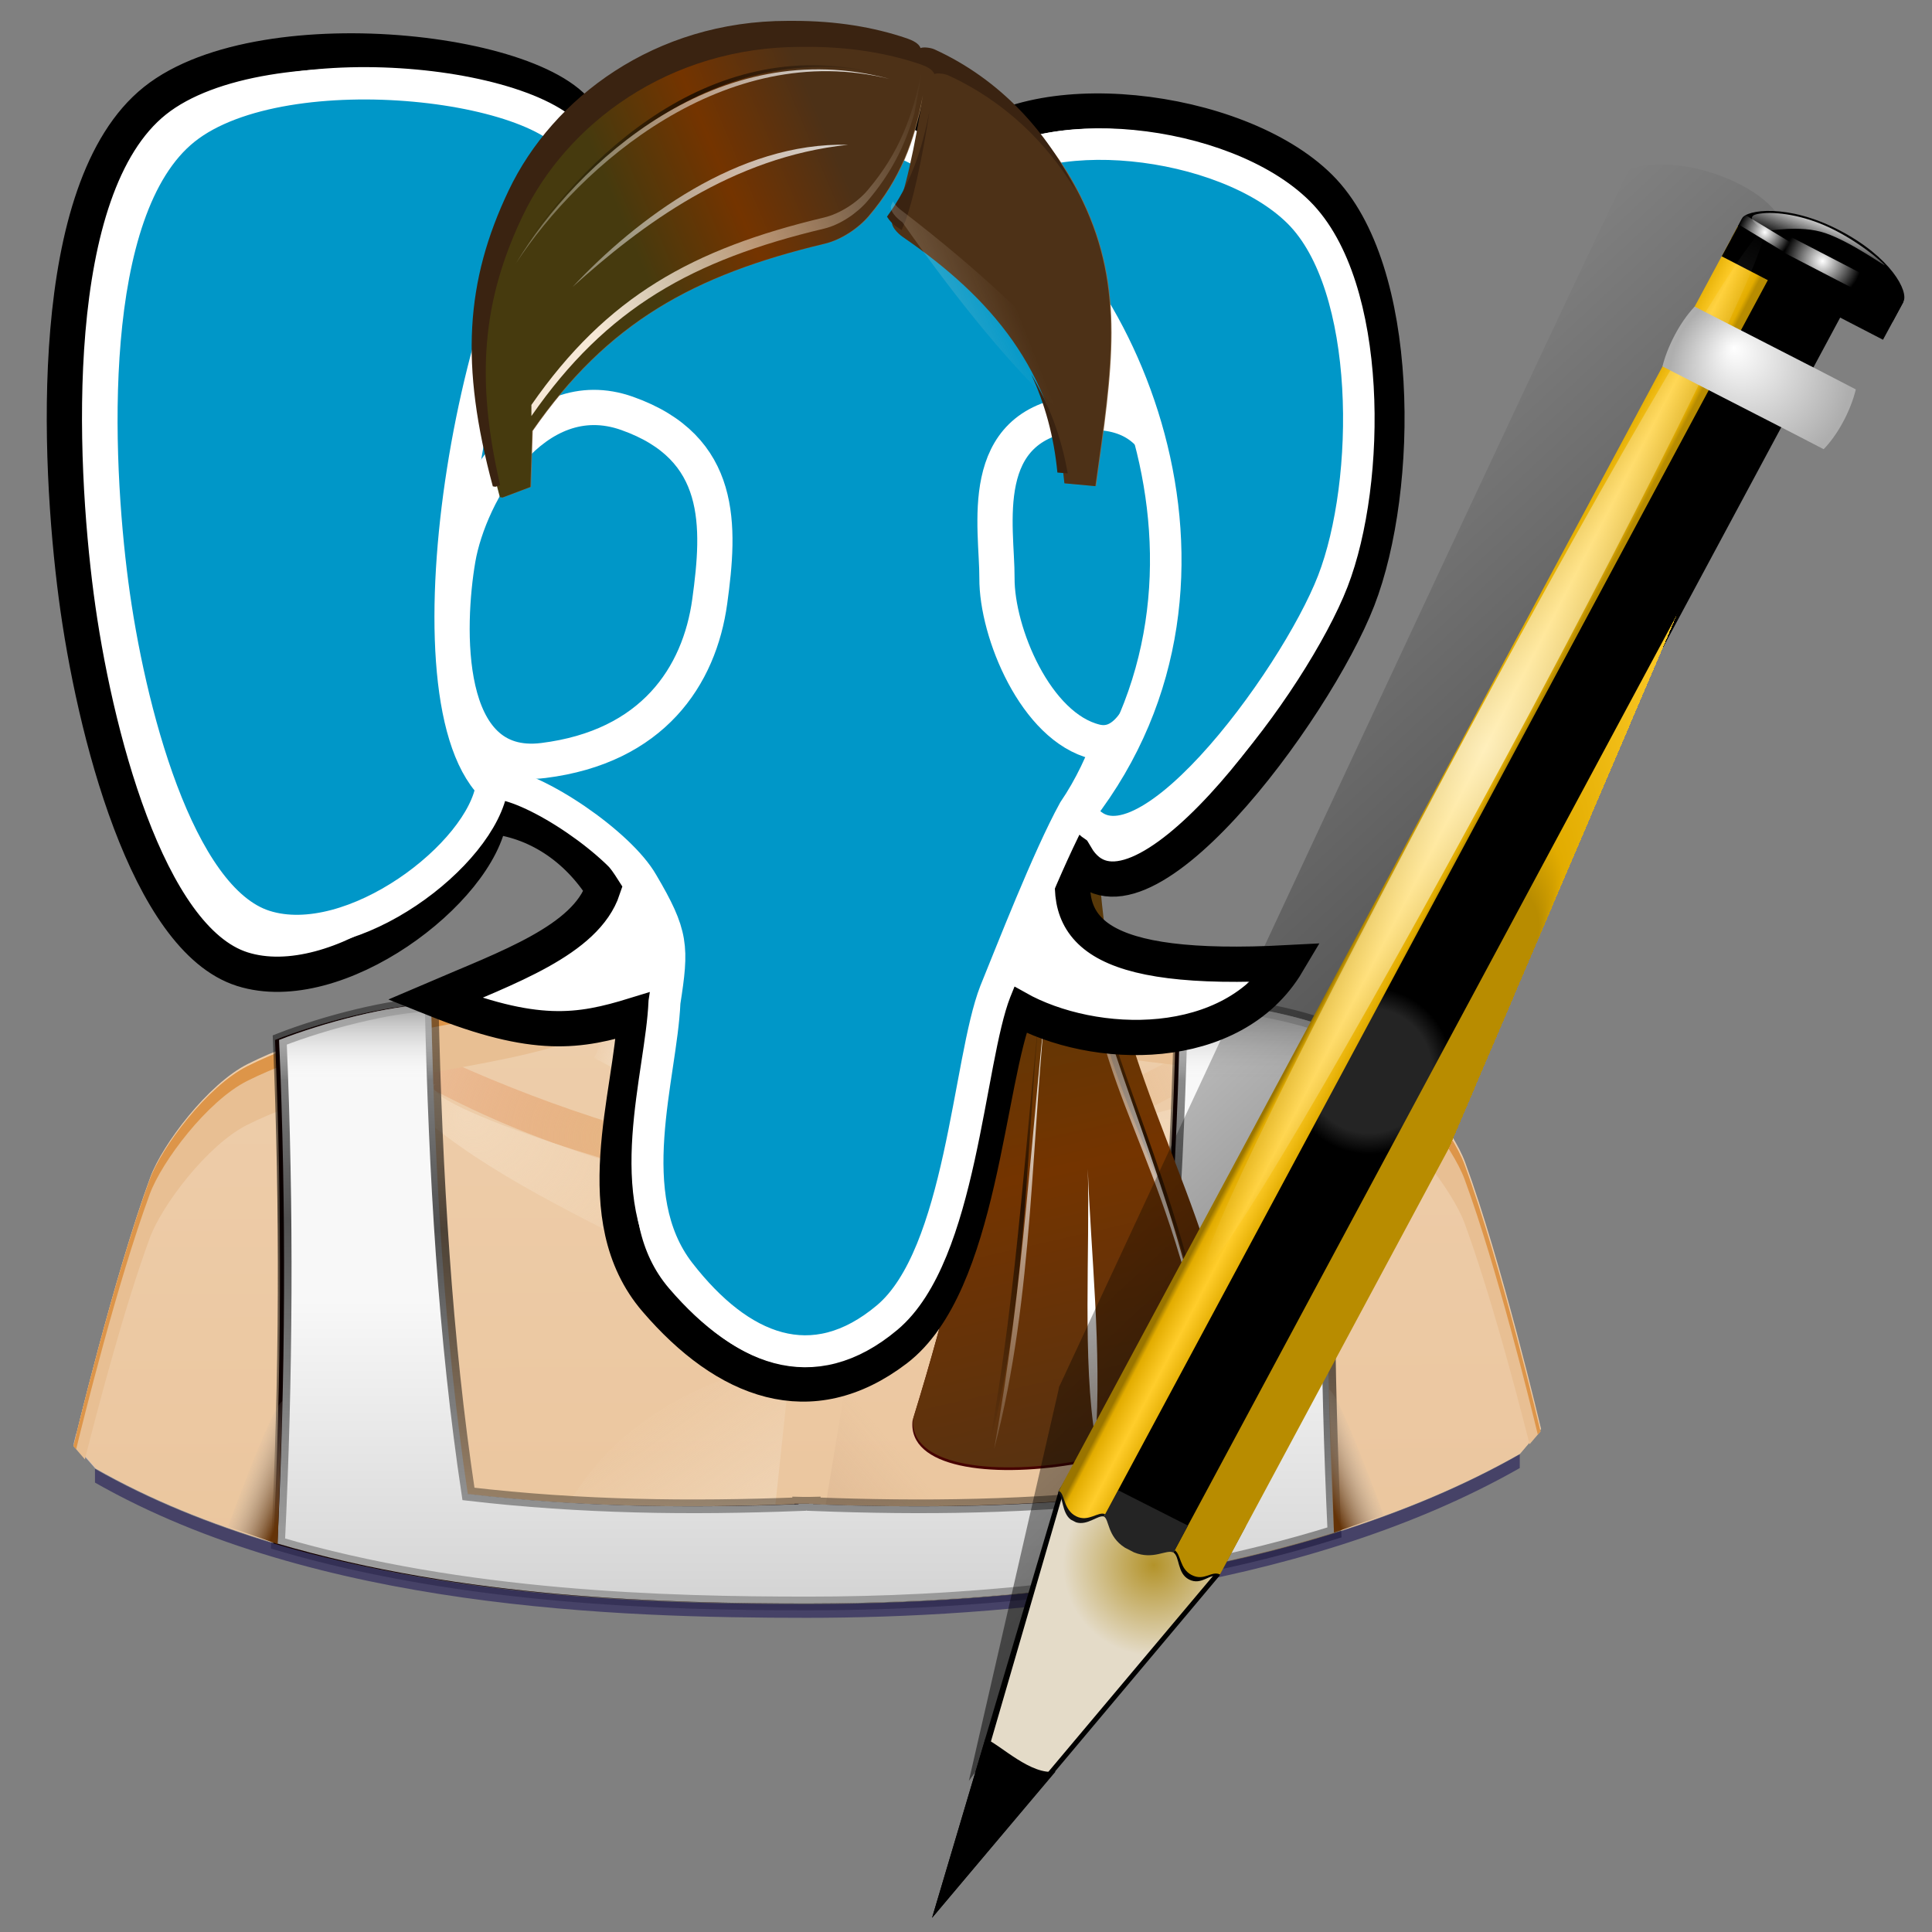 <?xml version="1.0" standalone="no"?>
<!DOCTYPE svg PUBLIC "-//W3C//DTD SVG 20010904//EN" "http://www.w3.org/TR/2001/REC-SVG-20010904/DTD/svg10.dtd">
<!-- Created using Karbon14, part of koffice: http://www.koffice.org/karbon -->
<svg xmlns="http://www.w3.org/2000/svg" xmlns:xlink="http://www.w3.org/1999/xlink" width="128px" height="128px">
  <rect width="100%" height="100%" fill="#808080" stroke="none"/>
  <defs>
    <radialGradient id="defitem0" gradientUnits="userSpaceOnUse" cx="89.503" cy="49.015" fx="89.503" fy="49.015" r="0.897" >
      <stop stop-color="#ffffff" offset="0" stop-opacity="1" />
      <stop stop-color="#ffffff" offset="1" stop-opacity="0" />
    </radialGradient>
    <radialGradient id="defitem1" gradientUnits="userSpaceOnUse" cx="363.763" cy="24.748" fx="363.763" fy="24.748" r="1.17" >
      <stop stop-color="#ffffff" offset="0" stop-opacity="1" />
      <stop stop-color="#ffffff" offset="1" stop-opacity="0" />
    </radialGradient>
    <linearGradient id="defitem2" gradientUnits="userSpaceOnUse" x1="58.657" y1="102.896" x2="58.473" y2="48.405" >
      <stop stop-color="#ebc69e" offset="0" stop-opacity="1" />
      <stop stop-color="#efd1b1" offset="1" stop-opacity="1" />
    </linearGradient>
    <radialGradient id="defitem3" gradientUnits="userSpaceOnUse" cx="37.235" cy="74.494" fx="41.41" fy="75.505" r="16.495" >
      <stop stop-color="#e6b683" offset="0" stop-opacity="1" />
      <stop stop-color="#e68e60" offset="1" stop-opacity="0" />
    </radialGradient>
    <radialGradient id="defitem4" gradientUnits="userSpaceOnUse" cx="36.499" cy="77.254" fx="30.792" fy="73.757" r="14.751" >
      <stop stop-color="#f2d8ba" offset="0" stop-opacity="1" />
      <stop stop-color="#f2d8ba" offset="1" stop-opacity="0" />
    </radialGradient>
    <radialGradient id="defitem5" gradientUnits="userSpaceOnUse" cx="65.033" cy="76.716" fx="65.033" fy="76.716" r="17.091" >
      <stop stop-color="#e4ae77" offset="0" stop-opacity="1" />
      <stop stop-color="#e6b683" offset="1" stop-opacity="0" />
    </radialGradient>
    <radialGradient id="defitem6" gradientUnits="userSpaceOnUse" cx="77.302" cy="75.796" fx="77.302" fy="75.796" r="8.953" >
      <stop stop-color="#f2d8ba" offset="0" stop-opacity="1" />
      <stop stop-color="#f2d8ba" offset="1" stop-opacity="0" />
    </radialGradient>
    <radialGradient id="defitem7" gradientUnits="userSpaceOnUse" cx="63.485" cy="68.288" fx="63.485" fy="68.288" r="4.65" >
      <stop stop-color="#f6e8d6" offset="0" stop-opacity="1" />
      <stop stop-color="#f6e8d6" offset="1" stop-opacity="0" />
    </radialGradient>
    <radialGradient id="defitem8" gradientUnits="userSpaceOnUse" cx="54.123" cy="77.367" fx="54.123" fy="77.367" r="3.982" >
      <stop stop-color="#f6e8d6" offset="0" stop-opacity="1" />
      <stop stop-color="#f6e8d6" offset="1" stop-opacity="0" />
    </radialGradient>
    <linearGradient id="defitem9" gradientUnits="userSpaceOnUse" x1="58.213" y1="117.707" x2="41.491" y2="94.104" >
      <stop stop-color="#f6e8d6" offset="0" stop-opacity="1" />
      <stop stop-color="#f6e8d6" offset="1" stop-opacity="0" />
    </linearGradient>
    <radialGradient id="defitem10" gradientUnits="userSpaceOnUse" cx="43.528" cy="70.917" fx="43.528" fy="70.917" r="4.651" >
      <stop stop-color="#f6e8d6" offset="0" stop-opacity="1" />
      <stop stop-color="#f6e8d6" offset="1" stop-opacity="0" />
    </radialGradient>
    <linearGradient id="defitem11" gradientUnits="userSpaceOnUse" x1="40.243" y1="114.515" x2="60.54" y2="97.328" >
      <stop stop-color="#c39a7c" offset="0" stop-opacity="1" />
      <stop stop-color="#c39a7c" offset="1" stop-opacity="0" />
    </linearGradient>
    <linearGradient id="defitem12" gradientUnits="userSpaceOnUse" x1="53.374" y1="144.576" x2="53.374" y2="86.155" >
      <stop stop-color="#8e8e8e" offset="0" stop-opacity="1" />
      <stop stop-color="#f8f8f8" offset="1" stop-opacity="1" />
    </linearGradient>
    <linearGradient id="defitem13" gradientUnits="userSpaceOnUse" x1="67.195" y1="121.612" x2="71.997" y2="46.567" >
      <stop stop-color="#000000" offset="0" stop-opacity="0" />
      <stop stop-color="#000000" offset="0.5" stop-opacity="0.676" />
      <stop stop-color="#000000" offset="1" stop-opacity="0" />
    </linearGradient>
    <linearGradient id="defitem14" gradientUnits="userSpaceOnUse" x1="53.374" y1="66.077" x2="53.374" y2="71.55" >
      <stop stop-color="#8e8e8e" offset="0" stop-opacity="1" />
      <stop stop-color="#f8f8f8" offset="1" stop-opacity="0" />
    </linearGradient>
    <linearGradient id="defitem15" gradientUnits="userSpaceOnUse" x1="19.257" y1="98.758" x2="16.301" y2="97.563" >
      <stop stop-color="#643308" offset="0" stop-opacity="1" />
      <stop stop-color="#aaaaaa" offset="1" stop-opacity="0" />
    </linearGradient>
    <linearGradient id="defitem16" gradientUnits="userSpaceOnUse" x1="87.519" y1="97.998" x2="90.475" y2="96.802" >
      <stop stop-color="#643308" offset="0" stop-opacity="1" />
      <stop stop-color="#aaaaaa" offset="1" stop-opacity="0" />
    </linearGradient>
    <linearGradient id="defitem17" gradientUnits="userSpaceOnUse" x1="71.815" y1="49.445" x2="83.845" y2="102.024" >
      <stop stop-color="#463a0e" offset="0" stop-opacity="1" />
      <stop stop-color="#743400" offset="0.5" stop-opacity="1" />
      <stop stop-color="#4d3117" offset="1" stop-opacity="1" />
    </linearGradient>
    <linearGradient id="defitem18" gradientUnits="userSpaceOnUse" x1="65.503" y1="95.303" x2="68.601" y2="64.665" >
      <stop stop-color="#000000" offset="0" stop-opacity="0" />
      <stop stop-color="#000000" offset="0.5" stop-opacity="0.676" />
      <stop stop-color="#000000" offset="1" stop-opacity="0" />
    </linearGradient>
    <linearGradient id="defitem19" gradientUnits="userSpaceOnUse" x1="65.866" y1="95.303" x2="68.964" y2="64.665" >
      <stop stop-color="#ffffff" offset="0" stop-opacity="0.153" />
      <stop stop-color="#ffffff" offset="1" stop-opacity="1" />
    </linearGradient>
    <linearGradient id="defitem20" gradientUnits="userSpaceOnUse" x1="71.246" y1="61.223" x2="79.985" y2="90.398" >
      <stop stop-color="#000000" offset="0" stop-opacity="0" />
      <stop stop-color="#000000" offset="0.5" stop-opacity="0.676" />
      <stop stop-color="#000000" offset="1" stop-opacity="0" />
    </linearGradient>
    <linearGradient id="defitem21" gradientUnits="userSpaceOnUse" x1="70.702" y1="61.223" x2="79.441" y2="90.398" >
      <stop stop-color="#ffffff" offset="0" stop-opacity="0.153" />
      <stop stop-color="#ffffff" offset="1" stop-opacity="1" />
    </linearGradient>
    <linearGradient id="defitem22" gradientUnits="userSpaceOnUse" x1="71.575" y1="86.432" x2="76.949" y2="115.677" >
      <stop stop-color="#ffffff" offset="0" stop-opacity="1" />
      <stop stop-color="#ffffff" offset="1" stop-opacity="0" />
    </linearGradient>
    <linearGradient id="defitem23" gradientUnits="userSpaceOnUse" x1="40.956" y1="13.918" x2="54.513" y2="8.183" >
      <stop stop-color="#463a0e" offset="0" stop-opacity="1" />
      <stop stop-color="#743400" offset="0.5" stop-opacity="1" />
      <stop stop-color="#4d3117" offset="1" stop-opacity="1" />
    </linearGradient>
    <linearGradient id="defitem24" gradientUnits="userSpaceOnUse" x1="33.927" y1="11.716" x2="58.071" y2="11.716" >
      <stop stop-color="#000000" offset="0" stop-opacity="0" />
      <stop stop-color="#000000" offset="0.5" stop-opacity="0.676" />
      <stop stop-color="#000000" offset="1" stop-opacity="0" />
    </linearGradient>
    <linearGradient id="defitem25" gradientUnits="userSpaceOnUse" x1="36.829" y1="2.048" x2="58.434" y2="11.988" >
      <stop stop-color="#ffffff" offset="0" stop-opacity="0.153" />
      <stop stop-color="#ffffff" offset="1" stop-opacity="1" />
    </linearGradient>
    <linearGradient id="defitem26" gradientUnits="userSpaceOnUse" x1="37.29" y1="16.53" x2="62.038" y2="6.824" >
      <stop stop-color="#f6e8d6" offset="0" stop-opacity="1" />
      <stop stop-color="#f6e8d6" offset="1" stop-opacity="0" />
    </linearGradient>
    <linearGradient id="defitem27" gradientUnits="userSpaceOnUse" x1="63.52" y1="0.64" x2="18.421" y2="24.739" >
      <stop stop-color="#ffffff" offset="0" stop-opacity="1" />
      <stop stop-color="#ffffff" offset="1" stop-opacity="0" />
    </linearGradient>
    <linearGradient id="defitem28" gradientUnits="userSpaceOnUse" x1="120.872" y1="124.281" x2="58.266" y2="57.337" >
      <stop stop-color="#000000" offset="0" stop-opacity="1" />
      <stop stop-color="#000000" offset="1" stop-opacity="0" />
    </linearGradient>
    <radialGradient id="defitem29" gradientUnits="userSpaceOnUse" cx="76.442" cy="103.694" fx="76.442" fy="103.694" r="6.01" >
      <stop stop-color="#b3932a" offset="0" stop-opacity="1" />
      <stop stop-color="#e4dbc8" offset="1" stop-opacity="1" />
    </radialGradient>
    <radialGradient id="defitem30" gradientUnits="userSpaceOnUse" cx="90.72" cy="70.931" fx="90.72" fy="70.931" r="5.522" >
      <stop stop-color="#242424" offset="0" stop-opacity="1" />
      <stop stop-color="#242424" offset="0.5" stop-opacity="1" />
      <stop stop-color="#242424" offset="0.75" stop-opacity="1" />
      <stop stop-color="#000000" offset="1" stop-opacity="1" />
    </radialGradient>
    <radialGradient id="defitem31" gradientUnits="userSpaceOnUse" cx="98.501" cy="61.434" fx="120.518" fy="18.688" r="3.448" >
      <stop stop-color="#9a7500" offset="0" stop-opacity="1" />
      <stop stop-color="#e2ac00" offset="0.093" stop-opacity="1" />
      <stop stop-color="#ffcd2b" offset="0.504" stop-opacity="1" />
      <stop stop-color="#e2ac00" offset="0.916" stop-opacity="1" />
      <stop stop-color="#b88c00" offset="1" stop-opacity="1" />
    </radialGradient>
    <linearGradient id="defitem32" gradientUnits="userSpaceOnUse" x1="92.311" y1="57.248" x2="95.569" y2="58.942" >
      <stop stop-color="#9a7500" offset="0" stop-opacity="1" />
      <stop stop-color="#e2ac00" offset="0.093" stop-opacity="1" />
      <stop stop-color="#ffcd2b" offset="0.504" stop-opacity="1" />
      <stop stop-color="#e2ac00" offset="0.916" stop-opacity="1" />
      <stop stop-color="#b88c00" offset="1" stop-opacity="1" />
    </linearGradient>
    <radialGradient id="defitem33" gradientUnits="userSpaceOnUse" cx="98.358" cy="49.617" fx="98.358" fy="49.617" r="38.999" >
      <stop stop-color="#ffffff" offset="0" stop-opacity="0.683" />
      <stop stop-color="#ffffff" offset="1" stop-opacity="0" />
    </radialGradient>
    <radialGradient id="defitem34" gradientUnits="userSpaceOnUse" cx="116.579" cy="25.029" fx="114.853" fy="23.035" r="5.979" >
      <stop stop-color="#ffffff" offset="0" stop-opacity="1" />
      <stop stop-color="#aeaeae" offset="1" stop-opacity="1" />
    </radialGradient>
    <radialGradient id="defitem35" gradientUnits="userSpaceOnUse" cx="120.745" cy="17.295" fx="120.745" fy="17.295" r="2.594" >
      <stop stop-color="#ffffff" offset="0" stop-opacity="1" />
      <stop stop-color="#ffffff" offset="1" stop-opacity="0" />
    </radialGradient>
    <linearGradient id="defitem36" gradientUnits="userSpaceOnUse" x1="121.367" y1="14.51" x2="120.573" y2="16.728" >
      <stop stop-color="#ffffff" offset="0" stop-opacity="1" />
      <stop stop-color="#ffffff" offset="1" stop-opacity="0" />
    </linearGradient>
    <radialGradient id="defitem37" gradientUnits="userSpaceOnUse" cx="116.928" cy="15.389" fx="116.928" fy="15.389" r="1.776" >
      <stop stop-color="#ffffff" offset="0" stop-opacity="1" />
      <stop stop-color="#ffffff" offset="1" stop-opacity="0" />
    </radialGradient>
  </defs>
  <g id="Layer">
    <g id="g3232">
    </g>
    <g id="g4591">
    </g>
    <g id="g3342">
    </g>
    <path id="path19270" fill="url(#defitem0)" stroke-width="1.335" stroke-linecap="round" stroke-linejoin="round" d=""  fill-rule="evenodd" />
    <g id="g8581">
    </g>
    <path id="path8601" fill="url(#defitem1)" stroke-width="1.74" stroke-linecap="round" stroke-linejoin="round" d=""  fill-rule="evenodd" />
    <g id="g4199">
      <g id="g4139">
        <path id="path5457" fill="#a5aaca" stroke-width="0.907" d="M101.908 93.959L100.688 95.404C85.999 103.767 66.018 105.326 53.463 105.326C40.907 105.326 20.984 104.731 6.293 96.368L5.046 94.952C4.999 95.143 4.875 95.659 4.875 95.659L6.293 97.275C20.984 105.638 40.907 106.234 53.463 106.234C66.018 106.234 85.999 104.675 100.688 96.311L102.079 94.667C102.079 94.667 101.953 94.151 101.908 93.959Z"  fill-rule="evenodd" />
        <path id="path3409" fill="url(#defitem2)" stroke-width="0.951" d="M37.979 38.441C39.272 44.588 42.685 57.71 39.586 62.756C39.175 63.708 38.501 64.244 38.252 64.484C31.601 67.144 23.562 66.914 16.423 70.487C13.774 71.813 10.753 75.836 9.965 77.975C7.564 84.5 4.902 95.65 4.902 95.65L6.327 97.288C21.018 105.651 40.947 106.232 53.502 106.232C66.058 106.232 86.017 104.681 100.708 96.318L102.102 94.68C102.102 94.68 99.471 83.529 97.069 77.005C96.283 74.866 93.262 70.843 90.612 69.517C83.473 65.944 75.433 67.144 68.782 64.484C68.035 63.953 66.935 63.093 66.903 62.604C66.891 62.623 66.885 62.646 66.873 62.665C63.855 57.563 67.193 44.557 68.48 38.441L53.229 45.383L37.979 38.441Z"  fill-rule="evenodd" />
        <path id="path4289" fill="url(#defitem3)" stroke-width="0.97" d="M28.675 69.799C35.368 72.94 42.847 75.493 51.502 77.163L49.477 79.187C40.734 77.554 33.306 74.869 27.018 71.272L28.675 69.799Z"  fill-rule="evenodd" />
        <path id="path4235" fill="url(#defitem4)" stroke-width="0.97" d="M28.859 71.824C27.105 73.137 45.123 78.665 46.716 78.267L42.482 82.686C36.289 79.566 30.08 76.454 26.282 72.376L28.859 71.824Z"  fill-rule="evenodd" />
        <path id="path4363" fill="url(#defitem5)" stroke-width="0.97" d="M57.209 79.201L61.259 76.072L66.782 75.704L81.692 68.156L81.692 70.549L67.886 77.728L62.731 77.728L58.682 79.754L57.209 79.201Z"  fill-rule="evenodd" />
        <path id="path4441" fill="url(#defitem6)" stroke-width="0.97" d="M85.769 71.285L75.276 74.097L68.832 76.808L69.938 80.305L85.645 76.624L85.769 71.285Z"  fill-rule="evenodd" />
        <path id="path4483" fill="#e8bf93" stroke-width="0.97" d="M37.941 38.595C39.234 44.742 42.647 57.864 39.548 62.91C39.137 63.862 38.463 64.398 38.214 64.638C31.563 67.298 23.524 67.068 16.385 70.641C13.735 71.967 10.715 75.99 9.927 78.129C7.526 84.654 4.864 95.805 4.864 95.805L5.622 96.684C6.571 92.949 8.279 86.49 9.927 82.011C10.715 79.871 13.735 75.848 16.385 74.522C23.524 70.949 32.533 71.179 39.184 68.519C39.433 68.279 40.107 67.743 40.519 66.79C43.617 61.745 44.085 48.623 42.792 42.475L53.191 49.418L63.591 42.475C62.305 48.592 62.847 61.598 65.865 66.7C65.876 66.681 65.882 66.658 65.894 66.639C65.927 67.128 67.026 67.987 67.774 68.519C74.426 71.179 83.435 69.978 90.574 73.552C93.224 74.878 96.245 78.901 97.032 81.041C98.676 85.51 100.395 91.944 101.337 95.684L102.064 94.835C102.064 94.835 99.432 83.684 97.032 77.159C96.245 75.02 93.224 70.997 90.574 69.671C83.435 66.098 75.397 67.298 68.744 64.638C67.997 64.107 66.897 63.247 66.864 62.758C66.852 62.777 66.847 62.8 66.835 62.819C63.817 57.717 67.156 44.711 68.442 38.595L53.191 45.537L37.941 38.595Z"  fill-rule="evenodd" />
        <path id="path4496" fill="#dd9549" stroke-width="0.97" d="M37.941 38.595C39.234 44.742 42.647 57.864 39.548 62.91C39.137 63.862 38.463 64.398 38.214 64.638C31.563 67.298 23.524 67.068 16.385 70.641C13.735 71.967 10.715 75.99 9.927 78.129C7.526 84.654 4.864 95.805 4.864 95.805L5.046 96.018C5.508 94.117 7.772 84.957 9.927 79.1C10.715 76.96 13.735 72.937 16.385 71.611C23.524 68.038 32.442 68.147 39.093 65.487C39.342 65.247 40.016 64.711 40.428 63.759C43.526 58.713 40.113 45.591 38.821 39.444L53.191 46.508L67.562 40.05C66.276 46.166 62.938 59.173 65.956 64.274C65.968 64.255 65.974 64.233 65.986 64.213C66.018 64.703 67.118 65.562 67.865 66.093C74.516 68.754 83.435 67.068 90.574 70.641C93.224 71.967 96.245 75.99 97.032 78.129C99.188 83.987 101.426 93.147 101.883 95.047L102.064 94.835C102.064 94.835 99.432 83.684 97.032 77.159C96.245 75.02 93.224 70.997 90.574 69.671C83.435 66.098 75.397 67.298 68.744 64.638C67.997 64.107 66.897 63.247 66.864 62.758C66.852 62.777 66.847 62.8 66.835 62.819C63.817 57.717 67.156 44.711 68.442 38.595L53.191 45.537L37.941 38.595Z"  fill-rule="evenodd" />
        <path id="path4554" fill="url(#defitem7)" stroke-width="0.97" d="M61.402 55.401L59.319 73.625L67.65 69.183L61.402 55.401Z"  fill-rule="evenodd" />
        <path id="path4600" fill="url(#defitem8)" stroke-width="1.448" d="M50.141 75.035L53.443 81.057L58.104 73.676L50.141 75.035Z"  fill-rule="evenodd" />
        <path id="path4650" fill="url(#defitem9)" stroke-width="0.97" d="M52.4 90.04L50.763 105.389L35.276 104.408C37.746 98.865 40.519 92.772 52.4 90.04Z"  fill-rule="evenodd" />
        <path id="path4700" fill="url(#defitem10)" stroke-width="0.97" d="M45.611 56.309L47.694 74.532L39.363 70.09L45.611 56.309Z"  fill-rule="evenodd" />
        <path id="path4766" fill="url(#defitem11)" stroke-width="0.907" d="M56.147 90.93L53.738 105.56L69.349 105.216L56.147 90.93Z"  fill-rule="evenodd" />
        <path id="path5249" fill="#1a0000" stroke-width="0.907" d="M28.284 66.558C25.622 66.593 21.206 67.733 18.221 68.9C18.707 80.152 18.638 91.266 18.108 102.265C30.429 105.89 43.876 106.234 53.23 106.234C62.519 106.234 75.836 105.358 88.097 101.528C87.59 90.769 87.507 79.176 87.984 68.174C84.542 66.855 80.61 66.507 77.949 66.077C77.689 77.364 77.063 88.659 75.51 98.977C67.991 99.854 60.819 99.931 53.598 99.656L53.598 99.628C53.437 99.634 53.277 99.621 53.116 99.628C52.955 99.621 52.795 99.634 52.634 99.628L52.634 99.656C45.414 99.931 38.243 99.854 30.722 98.977C29.17 88.659 28.543 77.846 28.284 66.558Z"  fill-rule="evenodd" />
        <path id="path5205" fill="url(#defitem12)" stroke-width="0.951" d="M28.556 66.558C25.894 66.593 21.478 67.733 18.493 68.9C18.979 80.152 18.91 91.266 18.38 102.265C30.701 105.89 44.149 106.234 53.502 106.234C62.791 106.234 76.109 105.358 88.368 101.528C87.861 90.769 87.78 79.176 88.255 68.174C84.814 66.855 80.883 66.507 78.22 66.077C77.962 77.364 77.334 88.659 75.783 98.977C68.262 99.854 61.091 99.931 53.87 99.656L53.87 99.628C53.709 99.634 53.55 99.621 53.389 99.628C53.227 99.621 53.068 99.634 52.907 99.628L52.907 99.656C45.686 99.931 38.515 99.854 30.994 98.977C29.442 88.659 28.816 77.846 28.556 66.558Z"  fill-rule="evenodd" />
        <path id="path5323" fill="none" stroke="url(#defitem13)" stroke-width="0.907" d="M28.598 66.558C25.936 66.593 21.52 67.733 18.535 68.9C19.021 80.152 18.952 91.266 18.421 102.265C30.743 105.89 44.19 106.234 53.544 106.234C62.833 106.234 76.15 105.358 88.411 101.528C87.904 90.769 87.821 79.176 88.298 68.174C84.855 66.855 80.924 66.507 78.263 66.077C78.003 77.364 77.377 88.659 75.824 98.977C68.303 99.854 61.133 99.931 53.912 99.656L53.912 99.628C53.751 99.634 53.591 99.621 53.43 99.628C53.269 99.621 53.109 99.634 52.948 99.628L52.948 99.656C45.728 99.931 38.557 99.854 31.036 98.977C29.484 88.659 28.857 77.846 28.598 66.558Z"  fill-rule="evenodd" />
        <path id="path5236" fill="url(#defitem14)" stroke-width="0.951" d="M78.22 66.065C78.13 70.002 77.971 73.96 77.767 77.857L87.972 77.857C88.019 74.606 88.118 71.35 88.255 68.163C84.814 66.844 80.883 66.495 78.22 66.065ZM28.556 66.547C25.894 66.582 21.478 67.733 18.493 68.9C18.622 71.893 18.696 74.883 18.748 77.857L28.981 77.857C28.788 74.143 28.644 70.371 28.556 66.547Z"  fill-rule="evenodd" />
        <path id="path5427" fill="#0d044f" fill-opacity="0.5" stroke-width="0.907" d="M100.688 96.355C85.999 104.719 66.018 106.278 53.463 106.278C40.907 106.278 20.984 105.682 6.293 97.32L6.293 98.226C20.984 106.59 40.907 107.185 53.463 107.185C66.018 107.185 85.999 105.626 100.688 97.263L100.688 96.355Z"  fill-rule="evenodd" />
        <path id="path5574" fill="url(#defitem15)" stroke-width="0.951" d="M18.713 92.824C17.991 93.185 15.103 101.15 15.103 101.15L18.398 102.302L18.713 92.824Z"  fill-rule="evenodd" />
        <path id="path5592" fill="url(#defitem16)" stroke-width="0.951" d="M88.063 92.063C88.784 92.424 91.672 100.389 91.672 100.389L88.379 101.541L88.063 92.063Z"  fill-rule="evenodd" />
      </g>
      <g id="g4086">
        <path id="path5092" fill="#460101" stroke-width="0.907" d="M72.645 41.323C71.323 44.605 69.686 47.803 67.231 50.762C66.985 66.228 65.281 78.556 60.457 94.134C59.846 100.362 82.197 96.838 81.773 90.506C80.011 79.409 74.159 71.563 72.986 60.117C72.359 54.006 72.141 46.726 72.645 41.323Z"  fill-rule="evenodd" />
        <path id="path5078" fill="url(#defitem17)" stroke-width="0.951" d="M60.501 93.965C65.325 78.386 67.01 66.041 67.255 50.575C69.71 47.615 71.357 44.425 72.679 41.142C72.175 46.546 72.384 53.815 73.011 59.925C74.183 71.372 80.037 79.218 81.8 90.312C82.223 96.646 59.89 100.194 60.501 93.965Z"  fill-rule="evenodd" />
        <path id="path5151" fill="url(#defitem18)" stroke-width="0.951" d="M69.117 64.665C67.935 75.085 67.51 84.748 65.503 95.992C68.188 85.796 67.912 75.108 69.117 64.665Z"  fill-rule="evenodd" />
        <path id="path5161" fill="url(#defitem19)" stroke-width="0.951" d="M69.48 64.665C68.299 75.085 67.873 84.748 65.866 95.992C68.551 85.796 68.275 75.108 69.48 64.665Z"  fill-rule="evenodd" />
        <path id="path5165" fill="url(#defitem20)" stroke-width="0.951" d="M71.699 60.879C73.439 70.588 78.018 77.929 80.392 91.001C77.042 75.046 73.157 73.627 71.699 60.879Z"  fill-rule="evenodd" />
        <path id="path5175" fill="url(#defitem21)" stroke-width="0.951" d="M71.517 60.879C73.257 70.588 77.745 77.929 80.119 91.001C76.771 75.046 72.976 73.627 71.517 60.879Z"  fill-rule="evenodd" />
        <path id="path5596" fill="url(#defitem22)" stroke-width="0.951" d="M72.07 77.433C72.221 82.799 71.696 90.121 72.581 95.43C73.015 89.575 72.255 82.787 72.07 77.433Z"  fill-rule="evenodd" />
      </g>
      <g id="g3722">
        <path id="path3706" fill="#ffffff" stroke="#000000" stroke-width="2.335" d="M38.836 8.559C37.801 3.474 17.517 0.887 10.267 6.673C3.016 12.46 3.873 30.511 5.048 39.477C6.223 48.442 9.765 62.209 16.046 64.206C22.328 66.203 31.749 59.017 32.454 54.069C35.515 54.352 38.2 56.137 39.949 58.891C38.813 62.291 33.628 64.104 28.783 66.181C35.471 68.857 38.353 68.389 42.06 67.249C41.875 72.46 38.786 80.692 43.449 86.127C48.112 91.562 53.708 93.709 59.358 89.41C65.008 85.111 65.359 71.572 67.367 66.786C72.479 69.66 81.662 69.896 85.292 63.784C72.447 64.465 70.225 61.583 71.286 56.739C75.165 63.221 87.106 47.08 89.961 39.709C92.816 32.339 92.908 17.845 87.435 12.407C81.962 6.969 68.101 5.378 63.506 10.348C62.023 5.876 55.737 6.479 51.907 6.162C48.077 5.846 42.795 3.315 38.836 8.559Z"  fill-rule="evenodd" />
        <path id="path3720" fill="#0097c8" stroke="#ffffff" stroke-width="2.118" d="M63.881 13.303C62.641 9.066 56.471 8.465 53.158 8.202C49.845 7.939 42.671 5.858 39.191 10.884C32.3 17.371 25.866 29.896 32.906 51.884C35.553 52.123 41.076 55.895 42.562 58.497C44.584 61.928 44.593 62.739 44.023 66.391C43.81 71.348 41.054 79.206 45.037 84.329C49.02 89.451 53.843 91.436 58.778 87.291C63.712 83.147 64.151 70.269 65.938 65.698C66.991 63.118 69.446 56.806 71.15 53.709C79.486 41.449 75.204 14.098 63.881 13.303Z"  fill-rule="evenodd" />
        <path id="path3708" fill="#0097c8" stroke="#ffffff" stroke-width="2.335" d="M71.351 27.378C77.859 26.661 77.999 32.611 77.727 37.053C77.454 41.496 76.257 50.042 72.579 49.142C68.626 48.175 66.029 41.905 66.051 38.296C66.072 34.972 64.566 28.126 71.351 27.378Z"  fill-rule="evenodd" />
        <path id="path3710" fill="#0097c8" stroke="#ffffff" stroke-width="2.335" d="M41.546 27.387C35.374 25.203 31.088 32.658 30.338 37.045C29.589 41.432 29.239 51.23 36.001 50.385C43.229 49.482 46.341 44.815 47.023 39.841C47.706 34.867 47.981 29.665 41.546 27.387Z"  fill-rule="evenodd" />
        <path id="path3704" fill="#0097c8" stroke="#ffffff" stroke-width="2.143" d="M32.597 52.06C26.407 45.752 31.711 16.616 38.455 10.28C37.505 5.612 18.884 3.237 12.227 8.549C5.571 13.862 6.358 30.433 7.437 38.664C8.516 46.894 11.767 59.532 17.533 61.366C23.3 63.199 31.949 56.603 32.597 52.06Z"  fill-rule="evenodd" />
        <path id="path3718" fill="#0097c8" stroke="#ffffff" stroke-width="2.09" d="M64.618 12.224C73.975 17.255 83.683 38.126 71.583 53.755C75.055 59.558 85.745 45.108 88.301 38.509C90.857 31.911 90.939 18.935 86.04 14.067C81.14 9.199 68.731 7.775 64.618 12.224Z"  fill-rule="evenodd" />
      </g>
      <g id="g4051">
        <path id="path4942" fill="#8c6b48" stroke-width="0.887" d="M52.687 2.094C43.893 2.094 37.136 7.211 34.218 13.327C31.339 19.362 30.987 24.888 33.158 32.934L33.329 32.961L35.182 32.262L35.296 28.548C40.29 21.359 45.982 18.217 54.682 16.142C55.749 15.888 56.899 15.127 57.59 14.312C59.691 11.837 60.581 9.389 61.182 6.319C60.707 9.451 59.919 13.318 59.187 14.527C58.955 14.91 59.511 15.466 59.871 15.711C65.704 19.722 69.847 24.572 70.562 32.02L72.614 32.208C73.703 24.407 74.55 19.166 71.765 13.327C69.943 9.508 66.764 5.974 62.395 3.987C62.152 3.876 61.639 3.827 61.48 3.913C61.375 3.598 60.945 3.392 60.579 3.268C58.373 2.517 55.885 2.094 53.114 2.094L52.687 2.094Z"  fill-rule="evenodd" />
        <path id="path4878" fill="url(#defitem23)" stroke-width="0.951" d="M52.645 2.094C43.851 2.094 37.094 7.211 34.176 13.327C31.297 19.362 30.945 24.888 33.116 32.934L33.287 32.961L35.14 32.262L35.254 28.548C40.248 21.359 45.94 18.217 54.64 16.142C55.707 15.888 56.856 15.127 57.548 14.312C59.649 11.837 60.539 9.389 61.14 6.319C60.665 9.451 59.876 13.318 59.145 14.527C58.913 14.91 59.469 15.466 59.829 15.711C65.663 19.722 69.804 24.572 70.519 32.02L72.573 32.208C73.66 24.407 74.509 19.166 71.722 13.327C69.901 9.508 66.723 5.974 62.353 3.987C62.11 3.876 61.597 3.827 61.438 3.913C61.333 3.598 60.903 3.392 60.537 3.268C58.331 2.517 55.843 2.094 53.072 2.094L52.645 2.094Z"  fill-rule="evenodd" />
        <path id="path4940" fill="#3a2311" stroke-width="0.887" d="M52.18 1.383C43.387 1.383 36.624 6.489 33.706 12.605C30.827 18.64 30.481 24.177 32.651 32.223L32.822 32.25L33.136 32.142C31.495 25.064 31.963 19.894 34.618 14.327C37.536 8.211 44.299 3.105 53.092 3.105L53.52 3.105C56.291 3.105 58.783 3.511 60.989 4.262C61.355 4.387 61.796 4.593 61.902 4.908C62.061 4.822 62.571 4.878 62.814 4.989C66.522 6.675 69.362 9.462 71.252 12.605C69.431 8.786 66.272 5.253 61.902 3.267C61.659 3.156 61.149 3.1 60.989 3.186C60.884 2.87 60.443 2.665 60.077 2.54C57.871 1.789 55.379 1.383 52.608 1.383L52.18 1.383ZM61.588 7.33C61.065 10.003 60.336 12.195 58.766 14.354C58.915 14.61 59.157 14.858 59.364 15C59.486 15.084 59.614 15.157 59.735 15.242C60.426 13.809 61.143 10.266 61.588 7.33ZM68.317 24.796C69.214 26.729 69.823 28.886 70.055 31.308L70.739 31.362C70.311 28.9 69.472 26.733 68.317 24.796Z"  fill-rule="evenodd" />
        <path id="path5054" fill="url(#defitem24)" stroke-width="0.951" d="M58.564 4.955C47.687 2.276 38.454 10.633 33.908 17.563C38.593 10.33 47.248 1.923 58.564 4.955Z"  fill-rule="evenodd" />
        <path id="path5074" fill="url(#defitem25)" stroke-width="0.951" d="M58.927 5.227C48.05 2.548 38.429 10.949 34.184 17.448C38.268 10.688 47.611 2.195 58.927 5.227Z"  fill-rule="evenodd" />
        <path id="path5333" fill="url(#defitem26)" stroke-width="0.907" d="M61.088 4.603C60.487 7.672 59.588 10.121 57.488 12.597C56.796 13.412 55.663 14.156 54.596 14.411C45.895 16.485 40.2 19.638 35.207 26.827L35.207 27.564C40.2 20.375 45.895 17.222 54.596 15.148C55.663 14.894 56.796 14.12 57.488 13.305C59.041 11.475 59.947 9.671 60.549 7.607C60.555 7.578 60.572 7.552 60.578 7.522C60.767 6.541 60.945 5.543 61.088 4.603ZM59.16 13.334C59.129 13.394 59.106 13.481 59.075 13.532C58.843 13.915 59.424 14.477 59.784 14.723C75.952 37.79 80.395 29.81 59.784 13.986C59.574 13.842 59.308 13.592 59.16 13.334Z"  fill-rule="evenodd" />
        <path id="path5408" fill="url(#defitem27)" stroke-width="0.951" d="M56.184 9.592C48.512 10.399 42.502 14.89 37.928 19.018C42.15 14.495 48.928 9.4 56.184 9.592Z"  fill-rule="evenodd" />
      </g>
    </g>
    <path id="path4050" fill="url(#defitem28)" stroke-width="1.4" d="M107.962 11.227C108.937 10.857 111.012 10.642 113.57 11.503C117.014 12.662 118.323 14.554 118.023 15.199C118.016 15.216 118.005 15.233 117.997 15.25L80.934 95.217L80.829 95.422L80.803 95.473L80.751 95.576L64.19 117.986L70.135 92.066C70.118 92.06 70.175 91.897 70.159 91.891L70.263 91.686C70.263 91.686 107.636 11.35 107.962 11.227Z"  fill-rule="evenodd" />
    <g id="g2244">
      <path id="path3180" fill="#000000" stroke-width="0.984" d="M115.421 14.455C115.712 13.914 118.403 13.462 121.831 15.239C125.293 17.033 126.469 19.314 126.105 19.991C125.867 20.432 125.63 20.873 125.393 21.314C121.832 19.469 118.27 17.623 114.709 15.777C114.947 15.336 115.184 14.895 115.421 14.455C115.421 14.455 115.421 14.455 115.421 14.455"  fill-rule="evenodd" />
      <path id="path3299" fill="#000000" stroke="#000000" stroke-width="0" d="M61.752 127.064L80.761 104.438L80.856 104.262L70.273 98.538L70.145 98.777L61.752 127.064Z"  fill-rule="evenodd" />
      <path id="path2247" fill="url(#defitem29)" stroke="#000000" stroke-width="0" d="M62.747 125.367L80.476 104.277L80.57 104.101L70.559 98.699L70.43 98.938L62.747 125.367Z"  fill-rule="evenodd" />
      <path id="rect2192" fill="url(#defitem30)" stroke-width="0.492" stroke-linecap="round" stroke-linejoin="round" d="M75.017 102.417C76.335 103.1 77.32 102.448 77.791 102.692C77.868 102.731 77.929 102.797 77.979 102.87L122.985 19.051L117.806 16.367L72.715 100.345C72.901 100.279 73.072 100.246 73.221 100.323C73.652 100.546 73.693 101.731 75.017 102.417Z"  />
      <path id="path2233" fill="#000000" stroke-width="0.492" stroke-linecap="round" stroke-linejoin="round" d="M79.506 99.583L77.743 102.86C78.169 103.129 77.979 104.233 78.77 104.643C79.623 105.085 80.177 104.177 80.73 104.459L82.515 101.142L79.506 99.583Z"  />
      <path id="rect2190" fill="url(#defitem31)" stroke-width="0.492" stroke-linecap="round" stroke-linejoin="round" d="M122.796 18.953L77.824 102.709C78.253 102.978 78.146 103.932 78.941 104.344C79.798 104.789 80.271 104.032 80.827 104.316L125.82 20.521L122.796 18.953Z"  />
      <path id="path2231" fill="#242424" stroke-width="0.492" stroke-linecap="round" stroke-linejoin="round" d="M74.079 98.731L73.174 100.412L73.139 100.475C73.496 100.674 73.351 101.785 74.524 102.534L74.589 102.568L75.058 102.811L75.124 102.845C76.427 103.379 77.276 102.618 77.747 102.862L78.703 101.075L74.079 98.731Z"  />
      <path id="path2229" fill="#121212" stroke-width="0.492" stroke-linecap="round" stroke-linejoin="round" d="M71.079 97.154L70.143 98.781C70.16 98.789 70.085 98.929 70.102 98.938C70.44 99.113 70.331 100.213 70.939 100.676L70.996 100.706L71.251 100.838L71.284 100.855C72.036 101.103 72.755 100.351 73.139 100.475L74.088 98.713L71.079 97.154Z"  />
      <path id="rect1315" fill="url(#defitem32)" stroke-width="0.492" stroke-linecap="round" stroke-linejoin="round" d="M71.294 100.457C72.12 100.873 72.782 100.095 73.221 100.323L118.193 16.568L115.136 14.984L70.144 98.779C70.16 98.787 70.177 98.796 70.194 98.805C70.537 98.983 70.462 100.038 71.294 100.457Z"  />
      <path fill="#000000" stroke-width="0.984" stroke-linecap="round" stroke-linejoin="round" d="M114.068 16.982L115.413 14.499L126.098 20.026L124.753 22.509L114.068 16.982Z"  />
      <path id="path3301" fill="url(#defitem33)" stroke-width="0.301" stroke-linecap="round" stroke-linejoin="round" d="M116.806 15.363C116.062 14.979 107.2 30.004 97.011 48.922C86.823 67.84 79.167 83.487 79.91 83.871C80.654 84.255 89.516 69.23 99.705 50.312C109.893 31.394 117.55 15.747 116.806 15.363Z"  />
      <path id="path3321" fill="none" stroke-width="0.219" stroke-linecap="round" stroke-linejoin="round" d="M118.336 15.758C118.103 15.636 107.687 34.606 95.005 58.247C82.324 81.888 72.124 101.352 72.158 101.845C72.193 102.338 82.448 83.674 95.13 60.041C107.812 36.407 118.173 16.65 118.338 15.786"  />
      <path id="path2274" fill="url(#defitem34)" stroke-width="0.492" stroke-linecap="round" stroke-linejoin="round" d="M112.274 20.313C111.261 21.385 110.46 22.995 110.142 24.276L118.715 28.67L120.847 24.707L112.274 20.313ZM119.945 24.24L117.812 28.202L120.821 29.761C121.711 28.855 122.591 27.29 122.953 25.799L119.945 24.24Z"  />
      <path id="path2265" fill="#000000" stroke-width="0" d="M69.935 117.368C68.324 117.637 66.35 115.664 65.29 115.182L61.752 127.059L69.935 117.368Z"  fill-rule="evenodd" />
      <path fill="url(#defitem35)" stroke-width="0" stroke-linecap="round" stroke-linejoin="round" d="M118.12 16.699L118.658 15.7L123.264 18.088L122.726 19.086L118.12 16.699Z"  />
      <path id="path3233" fill="url(#defitem36)" stroke-width="0.984" d="M120.82 14.906C122.976 15.824 124.745 17.395 124.862 17.559C124.979 17.723 122.687 16.045 120.946 15.449C119.219 14.859 117.136 15.355 116.953 15.276C116.77 15.198 115.463 14.381 116.414 14.185C117.41 13.979 119.155 14.198 120.82 14.906Z"  fill-rule="evenodd" />
      <path id="text3284" fill="none" stroke-width="0.984" d="M83.301 95.231C83.162 95.489 83.106 95.715 83.131 95.909C83.156 96.104 83.261 96.249 83.445 96.345C83.629 96.44 83.81 96.443 83.988 96.354C84.166 96.265 84.325 96.092 84.463 95.834C84.603 95.576 84.66 95.349 84.635 95.154C84.609 94.96 84.505 94.815 84.321 94.719C84.137 94.624 83.955 94.62 83.777 94.709C83.599 94.799 83.44 94.972 83.301 95.231M82.974 95.061C83.257 94.535 83.56 94.165 83.882 93.95C84.204 93.735 84.507 93.701 84.79 93.849C85.073 93.996 85.215 94.26 85.215 94.642C85.216 95.024 85.074 95.478 84.79 96.004C84.508 96.529 84.205 96.9 83.882 97.116C83.561 97.33 83.258 97.364 82.975 97.217C82.691 97.07 82.549 96.806 82.549 96.424C82.549 96.04 82.691 95.586 82.974 95.061M86.011 91.535L87.517 90.863L87.043 91.743L86.033 92.198L86.222 93.267L85.746 94.151L85.464 92.551L84.018 93.198L84.493 92.317L85.444 91.892L85.265 90.885L85.743 89.998L86.011 91.535M85.792 89.906L86.29 88.983L87.315 88.561L87.093 87.492L87.592 86.566L87.933 88.34L88.671 88.723L88.216 89.567L87.478 89.184L85.792 89.906M90.994 84.102C90.935 84.341 90.858 84.581 90.764 84.822C90.669 85.063 90.557 85.304 90.427 85.545C90.133 86.09 89.819 86.48 89.484 86.714C89.149 86.948 88.842 86.993 88.563 86.848C88.28 86.702 88.146 86.424 88.159 86.016C88.172 85.607 88.331 85.12 88.635 84.556C88.752 84.338 88.875 84.135 89.004 83.948C89.134 83.759 89.268 83.587 89.406 83.433L89.769 83.621C89.615 83.775 89.475 83.935 89.35 84.102C89.226 84.268 89.115 84.442 89.017 84.623C88.836 84.959 88.747 85.245 88.749 85.48C88.751 85.713 88.846 85.878 89.033 85.975C89.218 86.071 89.409 86.058 89.604 85.935C89.799 85.812 89.984 85.588 90.158 85.265C90.206 85.178 90.247 85.095 90.281 85.018C90.316 84.938 90.343 84.866 90.363 84.799L90.023 84.623L89.745 85.138L89.443 84.981L90.152 83.665L90.994 84.102M89.772 82.52L91 80.241L91.342 80.418L90.569 81.852L90.895 82.022L91.622 80.673L91.963 80.85L91.236 82.199L91.637 82.407L92.436 80.924L92.777 81.101L91.523 83.428L89.772 82.52M91.427 79.449L91.935 78.506L93.778 77.939L92.577 77.315L93.008 76.515L94.759 77.423L94.251 78.367L92.408 78.934L93.609 79.557L93.178 80.358L91.427 79.449M94.292 74.133L94.8 73.19L96.643 72.622L95.442 71.999L95.873 71.198L97.624 72.107L97.116 73.05L95.273 73.618L96.474 74.241L96.043 75.042L94.292 74.133M96.744 69.506C96.912 69.195 97.088 68.972 97.272 68.837C97.456 68.701 97.623 68.671 97.771 68.748C97.92 68.825 97.988 68.976 97.978 69.201C97.967 69.425 97.877 69.694 97.708 70.007C97.54 70.32 97.364 70.544 97.18 70.681C96.997 70.816 96.831 70.845 96.683 70.768C96.534 70.691 96.465 70.54 96.475 70.315C96.486 70.089 96.576 69.819 96.744 69.506M97.368 70.986L98.341 69.181L98.575 69.303L97.603 71.108L97.368 70.986M96.944 69.61C96.877 69.733 96.851 69.841 96.864 69.933C96.878 70.025 96.93 70.094 97.021 70.141C97.111 70.188 97.199 70.191 97.282 70.151C97.367 70.109 97.443 70.026 97.509 69.903C97.574 69.782 97.6 69.676 97.587 69.585C97.575 69.492 97.524 69.423 97.433 69.376C97.342 69.329 97.254 69.326 97.169 69.368C97.084 69.408 97.009 69.489 96.944 69.61M100.23 65.029C100.379 64.824 100.523 64.684 100.66 64.609C100.797 64.533 100.924 64.525 101.041 64.585C101.214 64.675 101.28 64.868 101.236 65.164C101.192 65.459 101.042 65.845 100.785 66.322C100.694 66.49 100.596 66.655 100.49 66.817C100.385 66.978 100.274 67.133 100.156 67.283L99.808 67.103C99.935 66.966 100.051 66.827 100.157 66.683C100.262 66.538 100.355 66.389 100.436 66.239C100.557 66.015 100.628 65.833 100.651 65.694C100.674 65.552 100.647 65.461 100.569 65.421C100.49 65.38 100.396 65.41 100.29 65.512C100.183 65.612 100.065 65.781 99.937 66.019L99.755 66.357L99.464 66.206L99.655 65.85C99.769 65.638 99.837 65.471 99.858 65.349C99.878 65.227 99.851 65.147 99.779 65.109C99.711 65.074 99.632 65.097 99.541 65.179C99.45 65.261 99.355 65.394 99.255 65.578C99.182 65.714 99.116 65.856 99.058 66.004C99 66.151 98.949 66.302 98.907 66.456L98.577 66.284C98.641 66.105 98.712 65.93 98.787 65.759C98.863 65.589 98.944 65.425 99.029 65.267C99.258 64.841 99.467 64.543 99.655 64.371C99.844 64.198 100.013 64.15 100.163 64.228C100.266 64.281 100.323 64.375 100.334 64.51C100.344 64.645 100.31 64.818 100.23 65.029"  />
      <path fill="url(#defitem37)" stroke-width="0" stroke-linecap="round" stroke-linejoin="round" d="M115.128 14.839L115.595 14.22L118.635 16.061L118.168 16.68L115.128 14.839Z"  />
      <path fill="none" stroke-width="0" stroke-linecap="round" stroke-linejoin="round" d="M126.119 20.439L126.418 19.728L123.232 18.142L122.933 18.854L126.119 20.439Z"  />
    </g>
  </g>
</svg>
